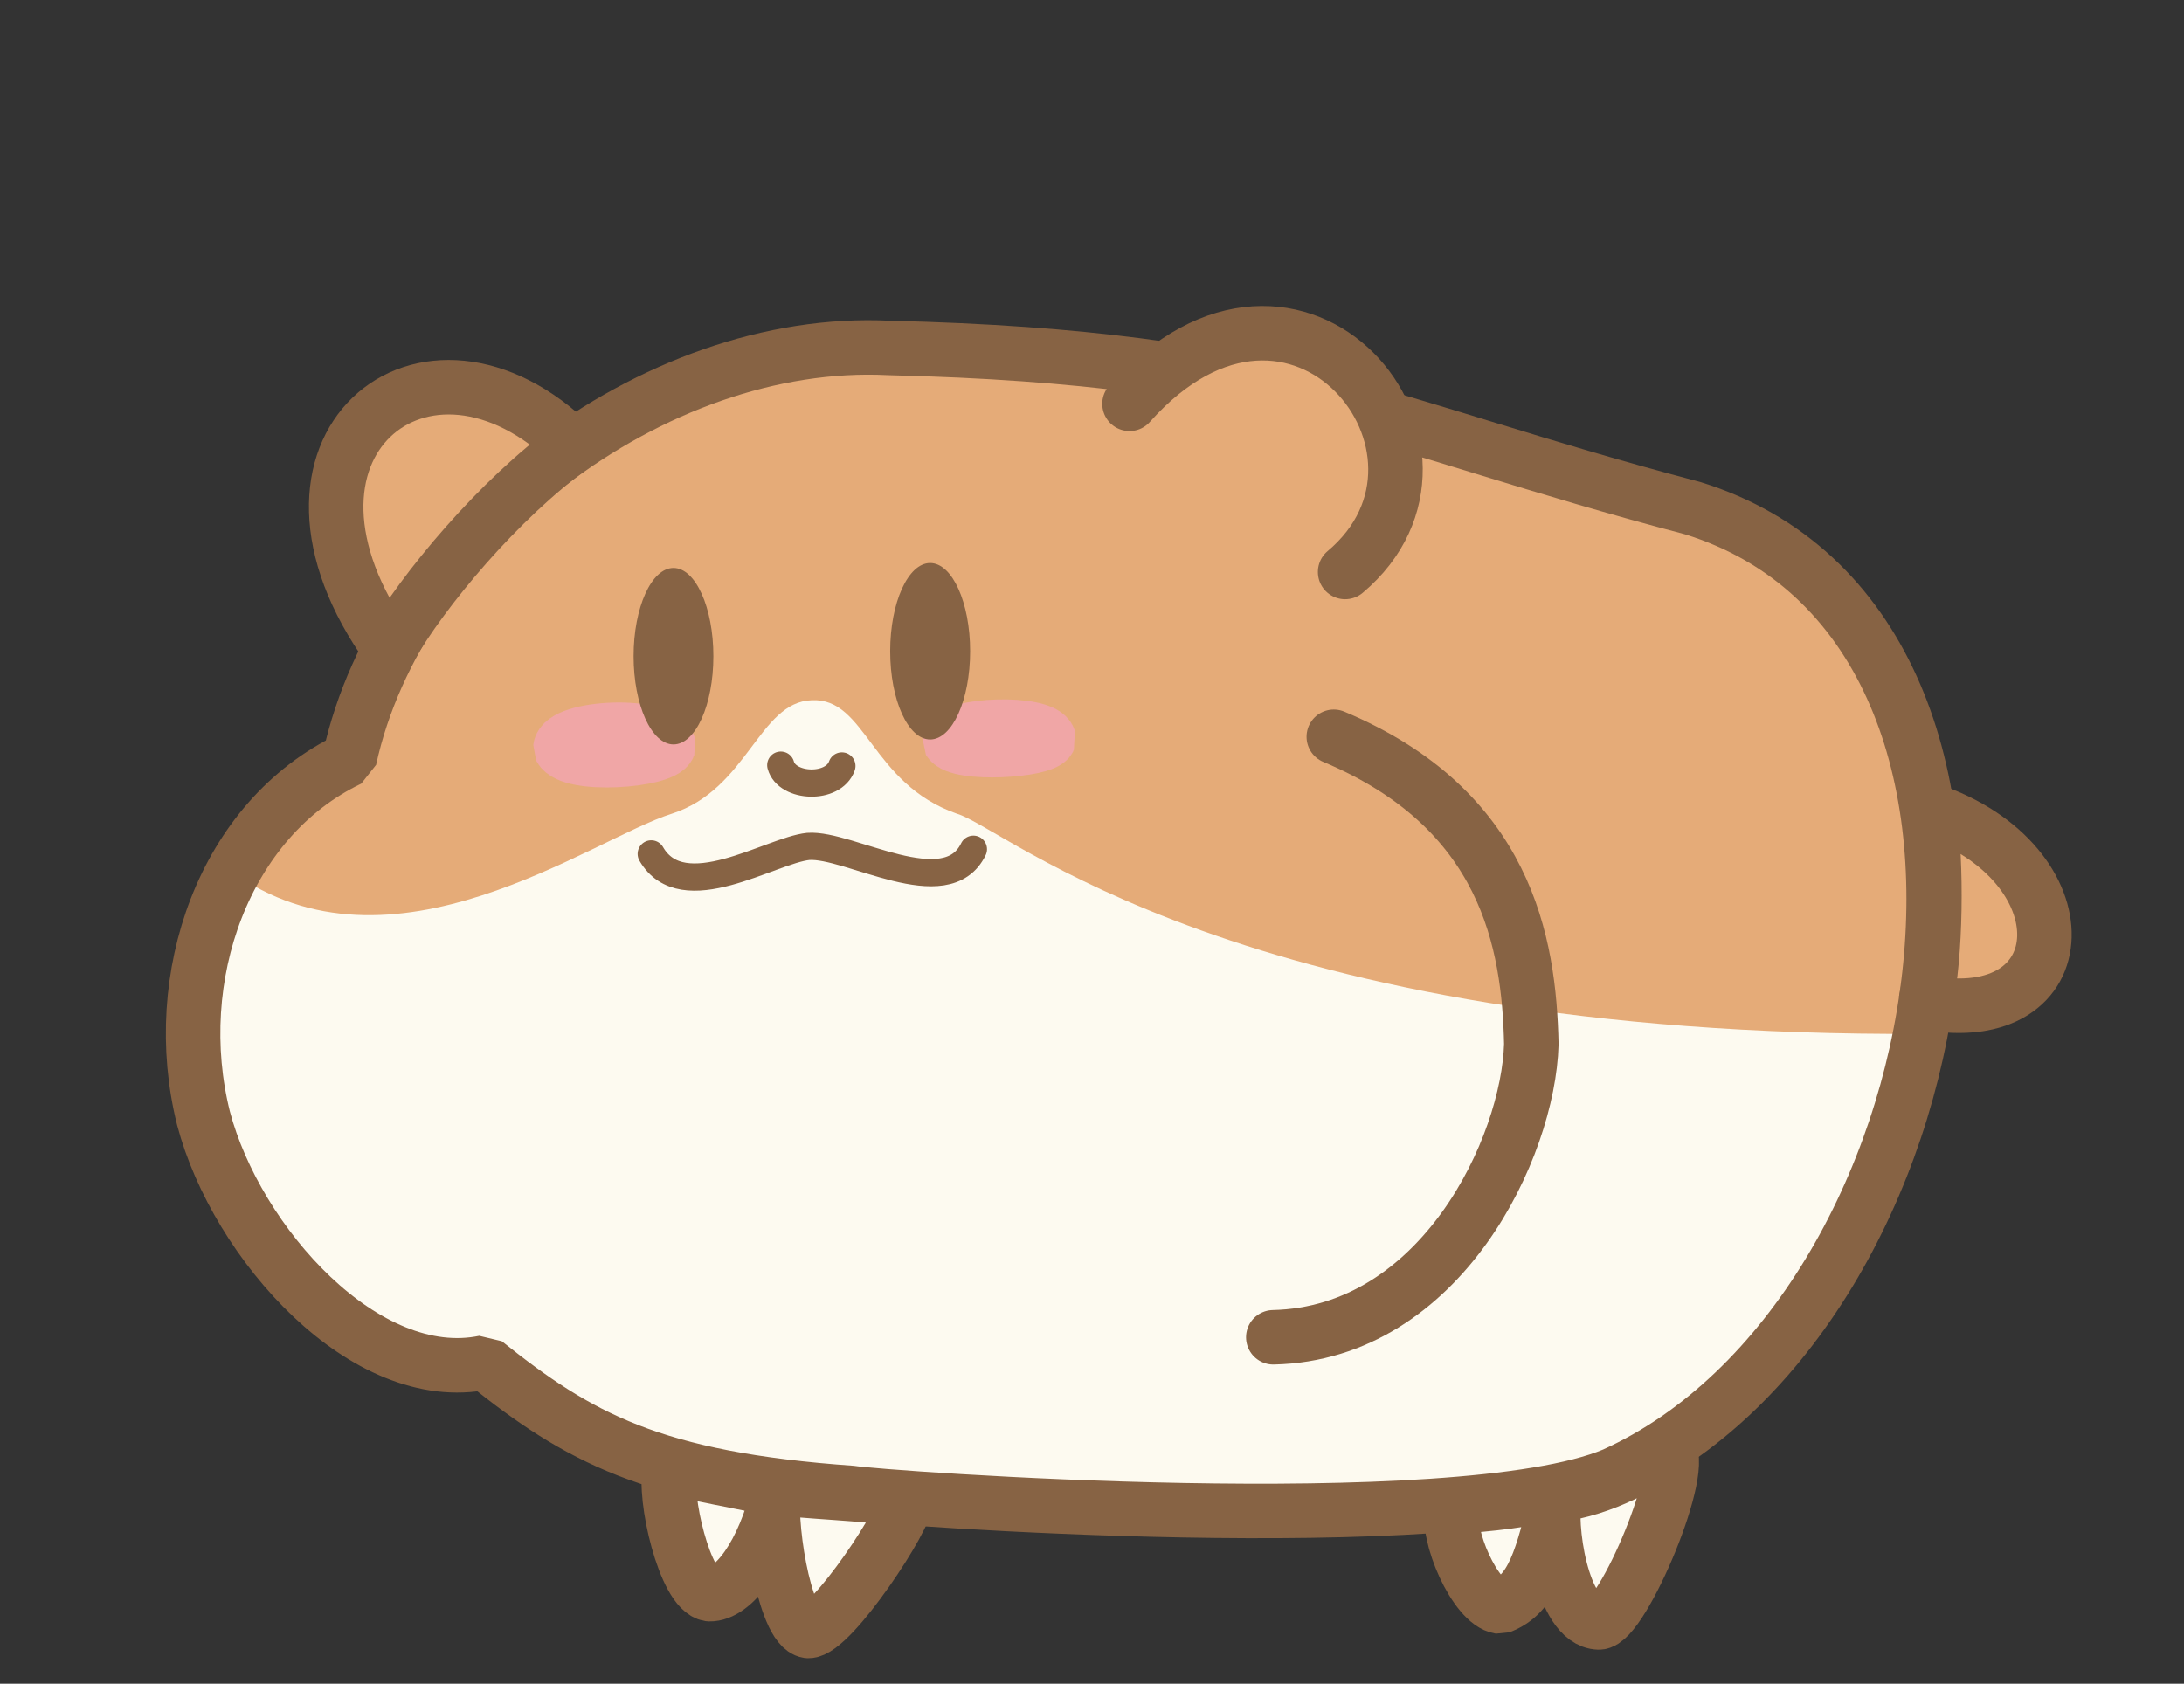 <?xml version="1.0" standalone="no"?>
<!DOCTYPE svg PUBLIC "-//W3C//DTD SVG 20010904//EN" "http://www.w3.org/TR/2001/REC-SVG-20010904/DTD/svg10.dtd">
<!-- Created using Krita: https://krita.org -->
<svg xmlns="http://www.w3.org/2000/svg" 
    xmlns:xlink="http://www.w3.org/1999/xlink"
    xmlns:krita="http://krita.org/namespaces/svg/krita"
    xmlns:sodipodi="http://sodipodi.sourceforge.net/DTD/sodipodi-0.dtd"
    width="1603pt"
    height="1236pt"
    viewBox="0 0 1603 1236">
<rect x="0" y="0" width="1603" height="1236" fill="#333333" stroke="none"/>
<defs/>
<path id="shape03" transform="translate(133.479, 253.804)" fill="#fdfaf0" stroke-opacity="0" stroke="#000000" stroke-width="0" stroke-linecap="square" stroke-linejoin="bevel" d="M1279.25 488.548C1197.84 759.799 1155.45 894.39 668.021 853.924C522.583 853.501 366.053 853.384 223.574 753.132C164.066 755.666 41.569 719.291 0 526.309C4.46 424.62 20.083 362.938 125.453 297.018C176.188 31.913 478.61 -34.47 718.484 15.228C1186.51 117.188 1319.92 172.245 1279.25 488.548Z" sodipodi:nodetypes="ccccccc"/><path id="shape0" transform="translate(169.504, 253.087)" fill="#e5ab78" fill-rule="evenodd" stroke-opacity="0" stroke="#000000" stroke-width="0" stroke-linecap="square" stroke-linejoin="bevel" d="M0 386.346C117.631 471.971 264.261 362.935 323.611 344.252C379.36 326.254 387.521 262.234 426.252 260.946C466.192 258.923 469.534 322.155 532.805 344.252C568.882 354.604 738.942 508.585 1241.46 505.882C1357.49 20.169 713.709 62.14 559.306 2.549C414.481 -13.414 169.711 40.896 87.291 300.03C80.876 316.309 42.818 311.864 0 386.346Z" sodipodi:nodetypes="cccccccc"/><path id="shape01" transform="translate(141.73, 255.052)" fill="none" stroke="#876344" stroke-width="40" stroke-linecap="square" stroke-linejoin="bevel" d="M483.687 840.962C501.918 844.276 927.125 875.91 1042.87 827.416C1301.86 710.078 1381.68 205.269 1100.78 118.042C867.629 56.707 801.261 7.434 510.951 0.38C337.389 -8.356 151.131 134.848 114.77 302.194C22.669 346.186 -18.256 462.578 7.649 565.936C31.925 657.793 126.525 763.369 214.09 745.167C282.421 799.8 336.901 830.691 483.687 840.962Z" sodipodi:nodetypes="cccccccc"/><path id="shape011" transform="translate(696.694, 533.408)" fill="#f0a6a6" fill-rule="evenodd" stroke="#f0a6a6" stroke-width="40" stroke-linecap="square" stroke-linejoin="bevel" d="M0 10.406C1.68 -1.897 68.927 -4.46 73.199 9.098C69.394 17.719 6.83 21.579 0 10.406Z" sodipodi:nodetypes="ccc"/><path id="shape02" transform="translate(411.295, 535.691)" fill="#f0a6a6" fill-rule="evenodd" stroke="#f0a6a6" stroke-width="40" stroke-linecap="square" stroke-linejoin="bevel" d="M0 13.474C1.826 -2.457 74.902 -5.776 79.544 11.781C75.41 22.944 7.422 27.942 0 13.474Z" sodipodi:nodetypes="ccc"/><ellipse id="shape2" transform="translate(465.037, 416.949)" rx="29.28" ry="64.771" cx="29.28" cy="64.771" fill="#876344" fill-rule="evenodd" stroke-opacity="0" stroke="#000000" stroke-width="0" stroke-linecap="round" stroke-linejoin="miter" stroke-miterlimit="0"/><ellipse id="shape0111" transform="translate(653.367, 413.316)" rx="29.341" ry="64.771" cx="29.341" cy="64.771" fill="#876344" fill-rule="evenodd" stroke-opacity="0" stroke="#000000" stroke-width="0" stroke-linecap="round" stroke-linejoin="miter" stroke-miterlimit="0"/><path id="shape012" transform="translate(573.07, 561.7)" fill="none" stroke="#876344" stroke-width="20" stroke-linecap="round" stroke-linejoin="bevel" d="M0 2.27374e-13C4.505 16.718 38.664 18.111 44.837 0.6" sodipodi:nodetypes="cc"/><path id="shape1" transform="translate(477.995, 621.288)" fill="none" stroke="#876344" stroke-width="20" stroke-linecap="round" stroke-linejoin="bevel" d="M0 5.568C23.158 45.514 87.508 2.95 115.222 0.081C145.056 -2.16 216.558 43.086 236.445 2.139" sodipodi:nodetypes="ccc"/><path id="shape3" transform="translate(246.74, 284.258)" fill="#e5ab78" fill-rule="evenodd" stroke="#876344" stroke-width="40" stroke-linecap="square" stroke-linejoin="bevel" d="M173.697 42.965C65.489 -63.565 -67.252 43.885 39.1 191.881C63.837 148.695 119.445 82.109 173.697 42.965Z" sodipodi:nodetypes="ccc"/><path id="shape4" transform="translate(829.029, 244.622)" fill="#e5ab78" fill-rule="evenodd" stroke="#876344" stroke-width="40" stroke-linecap="round" stroke-linejoin="bevel" d="M0 51.823C123.577 -86.853 263.282 86.964 158.259 175.277" sodipodi:nodetypes="cc"/><path id="shape04" transform="translate(1413.293, 594.424)" fill="#e5ab78" fill-rule="evenodd" stroke="#876344" stroke-width="40" stroke-linecap="square" stroke-linejoin="bevel" d="M2.658 0C118.27 39.068 113.507 162.559 0 141.484C7.63 107.549 8.611 40.551 2.658 0Z" sodipodi:nodetypes="ccc"/><path id="shape5" transform="translate(567.154, 1091.782)" fill="#fdfaf0" fill-rule="evenodd" stroke="#876344" stroke-width="40" stroke-linecap="square" stroke-linejoin="bevel" d="M1.254 0C-4.034 20.476 8.001 102.796 26.03 105.536C43.227 105.942 99.729 19.826 97.615 9.259C67.554 4.35 20.859 3.357 1.254 0Z" sodipodi:nodetypes="cccc"/><path id="shape05" transform="translate(1140.027, 1062.863)" fill="#fdfaf0" fill-rule="evenodd" stroke="#876344" stroke-width="40" stroke-linecap="square" stroke-linejoin="bevel" d="M1.363 34.807C-3.925 55.283 6.052 127.315 33.426 128.169C50.622 128.575 100.438 10.739 83.579 0C69.377 11.037 37.942 30.363 1.363 34.807Z" sodipodi:nodetypes="cccc"/><path id="shape06" transform="translate(490.873, 1077.78)" fill="#fdfaf0" fill-rule="evenodd" stroke="#876344" stroke-width="40" stroke-linecap="square" stroke-linejoin="bevel" d="M1.022 0C-4.265 20.476 11.798 89.765 29.828 92.505C47.024 92.911 69.663 63.978 81.009 15.432C50.947 10.523 20.627 3.357 1.022 0Z" sodipodi:nodetypes="cccc"/><path id="shape07" transform="translate(1065.244, 1095.482)" fill="#fdfaf0" fill-rule="evenodd" stroke="#876344" stroke-width="40" stroke-linecap="square" stroke-linejoin="bevel" d="M0.795 10.631C-4.493 31.107 17.658 81.277 35.688 84.017C59.828 75.164 66.864 48.547 78.21 0C54.407 5.808 29.059 8.93 0.795 10.631Z" sodipodi:nodetypes="cccc"/><path id="shape6" transform="translate(934.564, 540.867)" fill="none" stroke="#876344" stroke-width="40" stroke-linecap="round" stroke-linejoin="bevel" d="M44.408 0C171.246 53.197 187.779 151.149 189.379 225.647C187.311 301.075 123.389 438.08 0 440.835" sodipodi:nodetypes="ccc"/>
</svg>
